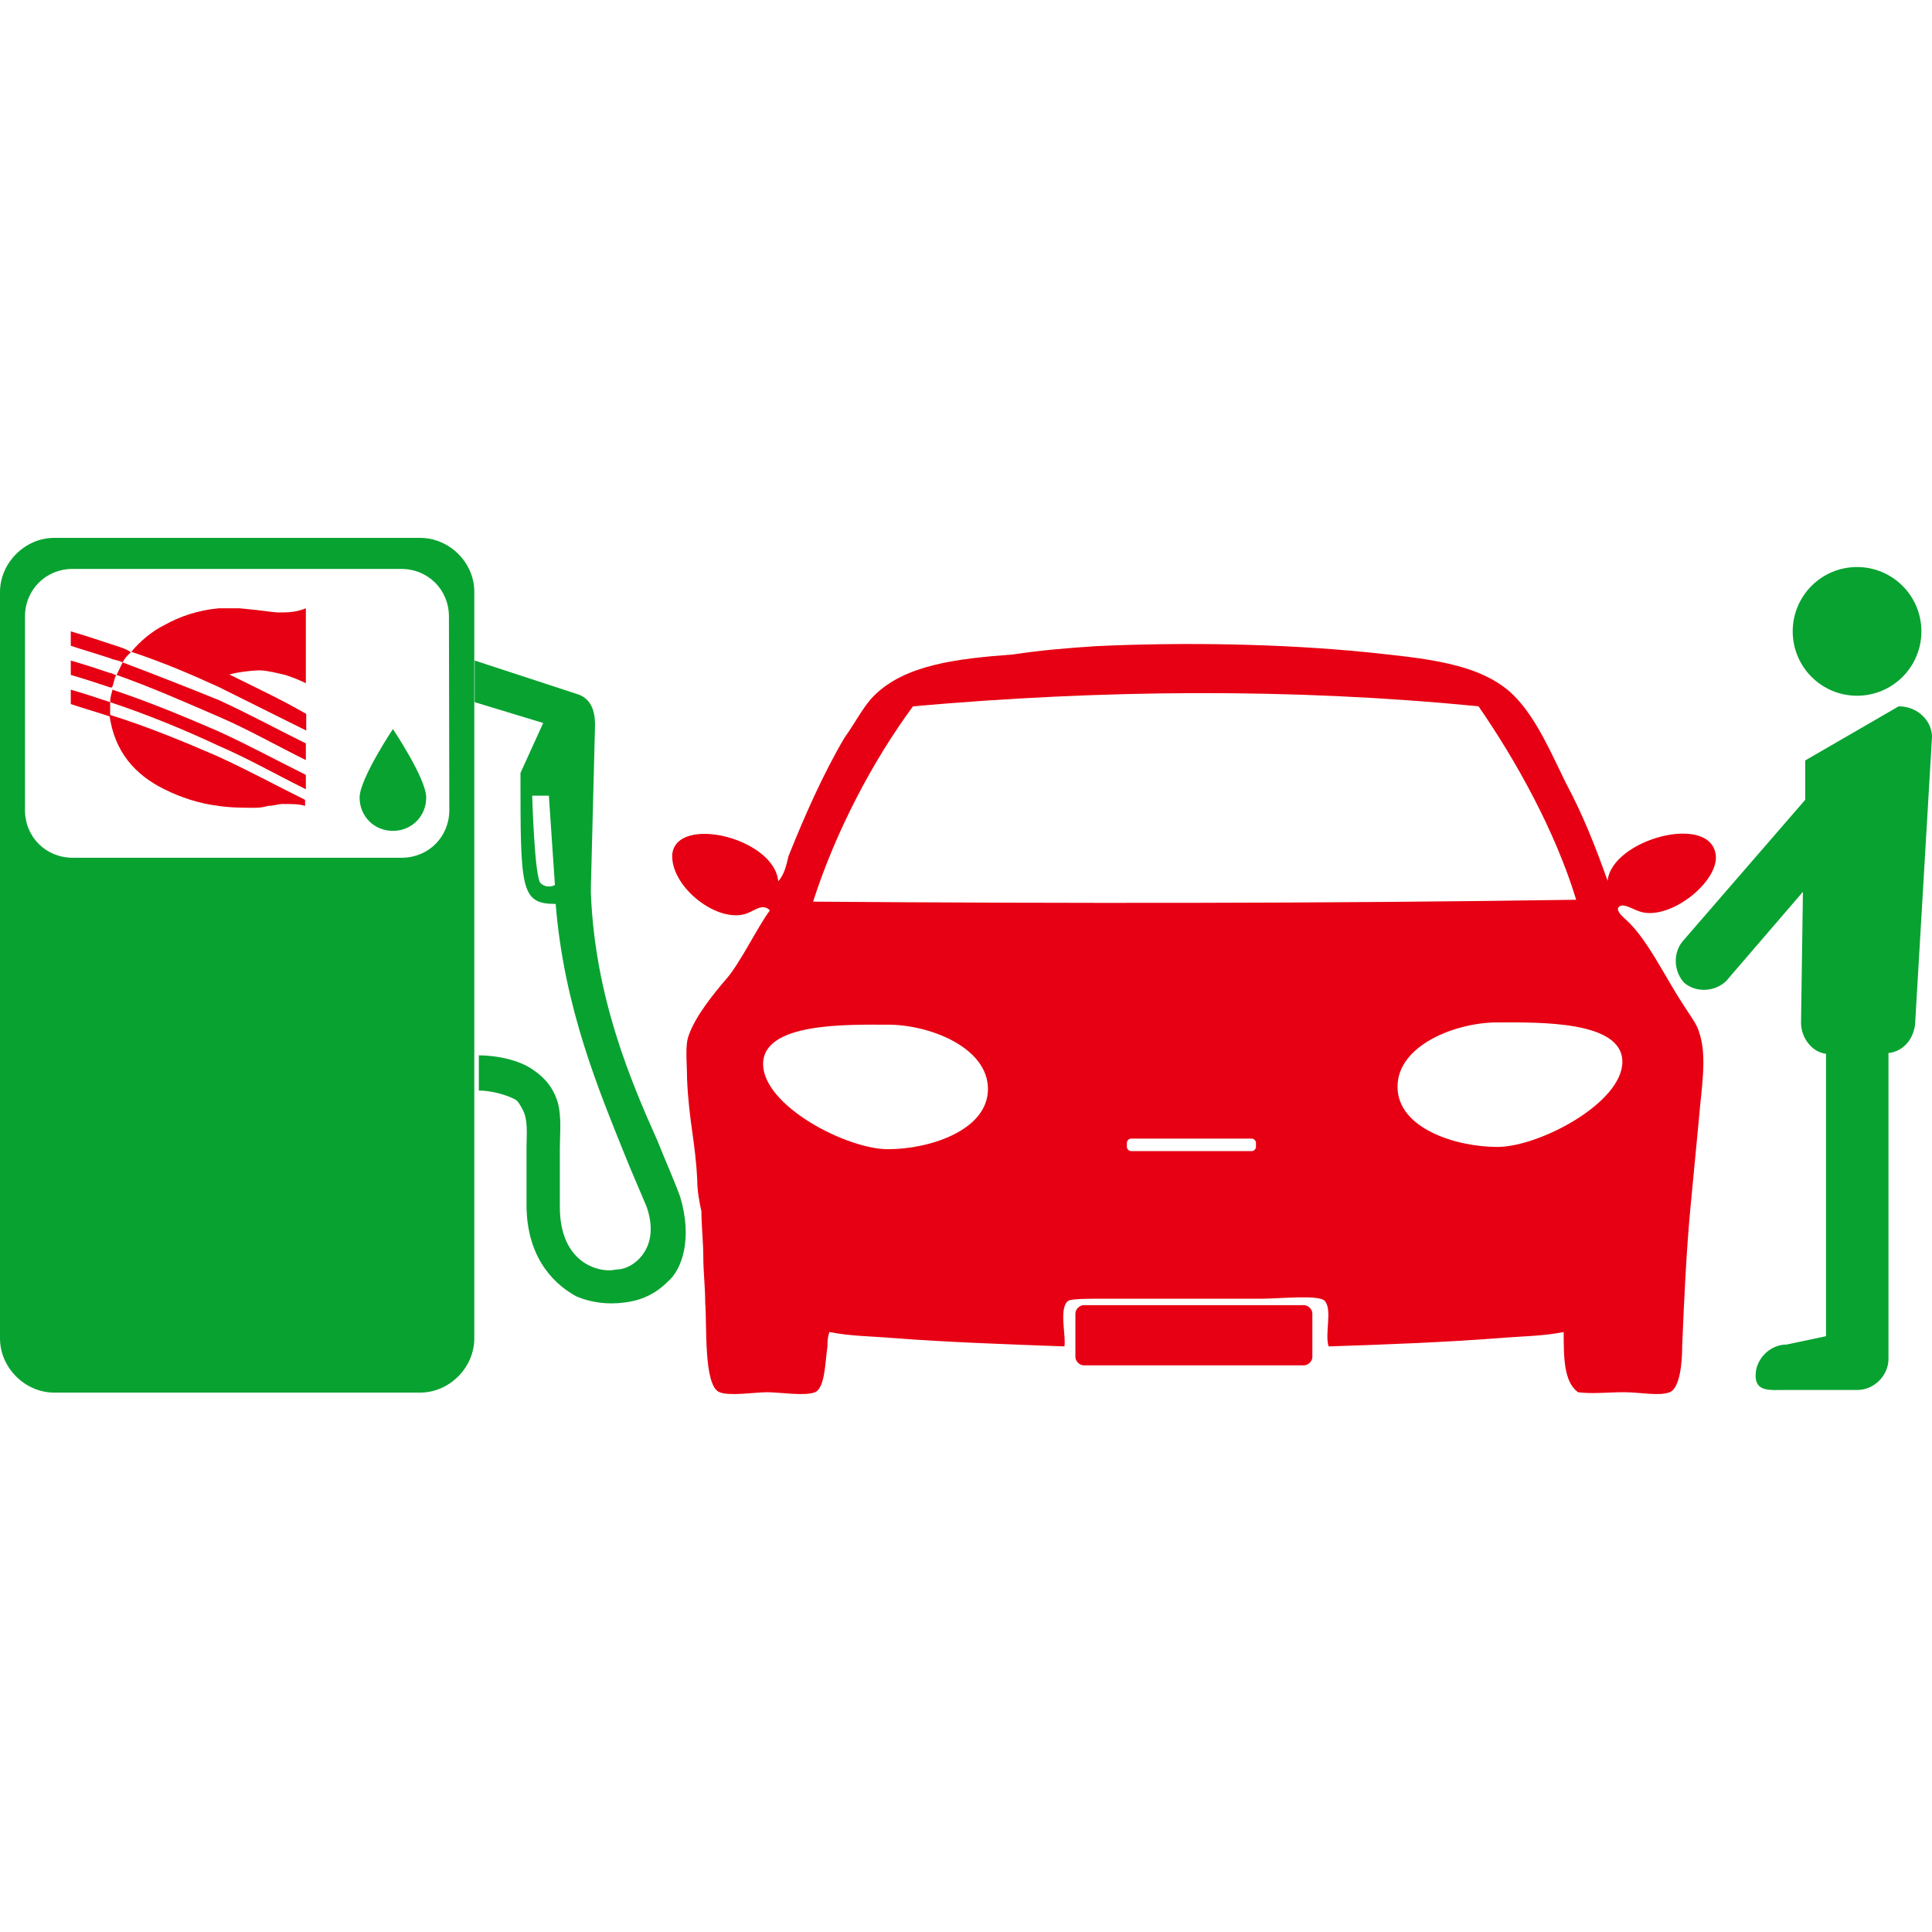 <svg id="Слой_1" xmlns="http://www.w3.org/2000/svg" viewBox="0 0 510.4 510.4"><style>.st0{fill:#08a231}.st1{fill:#e70013}</style><path class="st0" d="M111 142.1H14.3c-7.7 0-14.3 6.6-14.3 14.3v197.2c0 7.7 6.6 14.3 14.3 14.3H111c7.7 0 14.3-6.6 14.3-14.3V156.3c0-7.7-6.6-14.2-14.3-14.2zm7.7 71.9c0 7.1-5.5 12.6-12.6 12.6H19.2c-7.1 0-12.6-5.5-12.6-12.6v-51.1c0-7.1 5.5-12.6 12.6-12.6H106c7.1 0 12.6 5.5 12.6 12.6l.1 51.1z"/><path class="st0" d="M95 210.7c0 4.9 3.8 8.8 8.8 8.8 4.9 0 8.8-3.8 8.8-8.8s-8.8-18.1-8.8-18.1-8.8 13.2-8.8 18.1zM179.7 316.2c-1.6-4.4-3.8-9.3-6-14.8-7.1-15.9-16.5-37.9-17.6-65.4v-.5-1.1l1.1-42.9c0-3.8-1.1-7.1-4.9-8.2l-26.9-8.8v11l18.1 5.5-6 13.2c0 30.8 0 34.6 9.3 34.6 2.2 27.5 11.5 49.4 18.1 65.9 2.2 5.5 4.4 10.4 6 14.3 2.2 6.6.5 11-2.2 13.7-1.6 1.6-3.8 2.7-6 2.7-2.2.5-4.9 0-7.1-1.1-4.4-2.2-7.7-7.1-7.7-15.4v-15.4c0-3.8.5-8.2-.5-12.1-1.1-3.8-3.3-6.6-6.6-8.8-3.8-2.7-9.9-3.8-14.3-3.8v9.3c3.3 0 7.1 1.1 9.3 2.2 1.1.5 1.6 1.6 2.2 2.7 1.6 2.7 1.1 7.1 1.1 9.9v15.4c0 12.6 6 20.3 13.2 24.2 3.8 1.6 8.2 2.2 12.6 1.6 4.4-.5 8.2-2.2 11.5-5.5 3.8-3.2 6.6-11.4 3.3-22.4zm-36.9-82.9c-1.6-1.6-2.2-23.1-2.2-23.1h4.4l1.6 23.6c-1 .6-2.7.6-3.8-.5zM501.6 186.6l-24.7 14.3v10.4l-32.4 37.4c-2.7 3.3-2.2 8.2.5 11 3.3 2.7 8.2 2.2 11-.5l20.3-23.6-.5 34.6c0 3.8 2.7 7.7 6.6 8.2V353l-10.4 2.2c-4.4 0-8.2 3.8-8.2 8.2s3.8 3.8 8.2 3.8H490.7c4.4 0 8.2-3.8 8.2-8.2v-79.7-1.1c4.4-.5 7.1-4.4 7.1-8.8l4.4-74.7c0-4.3-3.8-8.1-8.8-8.1z"/><circle class="st0" cx="490.6" cy="166.8" r="17"/><g><path class="st1" d="M344.5 344.8h-58.2c-1.1 0-2.2 1.1-2.2 2.2v11.5c0 1.1 1.1 2.2 2.2 2.2h58.2c1.1 0 2.2-1.1 2.2-2.2V347c0-1.1-1.1-2.2-2.2-2.2z"/><path class="st1" d="M448.9 294.8c.5-6.6 2.2-15.9 0-22-.5-2.2-2.7-4.9-4.4-7.7-4.4-6.6-9.3-17-14.8-22-.5-.5-2.7-2.2-2.2-3.3 1.1-1.6 3.8.5 6 1.1 7.7 2.2 20.3-7.7 19.8-14.8-1.1-11.5-27.5-4.4-28.6 6.6-3.3-9.3-6.6-17.6-11-25.8-3.8-7.7-7.7-17-13.7-23.1-8.8-8.8-24.2-9.9-39-11.5-22-2.2-47.8-2.7-71.4-1.6-7.7.5-14.8 1.1-22 2.2-14.8 1.1-28.6 2.7-36.8 11-2.7 2.7-4.9 7.1-7.7 11-5.5 9.3-10.4 20.3-14.8 31.3-.5 2.2-1.1 4.9-2.7 6.6-1.1-11.5-26.9-17.6-28-7.1-.5 8.2 11 17.6 18.7 15.9 2.7-.5 4.9-3.3 7.1-1.1-3.3 4.4-7.7 13.7-11.5 18.1-3.3 3.8-8.2 9.9-9.9 14.8-1.1 2.7-.5 7.1-.5 11.5.5 11.5 2.2 16.5 2.7 26.9 0 2.7.5 5.5 1.1 8.2 0 3.8.5 8.2.5 12.1s.5 7.7.5 12.1c.5 5.5-.5 22 3.8 23.6 2.7 1.1 9.3 0 12.6 0 3.3 0 9.9 1.1 12.6 0s2.7-8.2 3.3-12.1c0-1.1 0-2.2.5-3.8 5.5 1.1 11 1.1 17 1.6 14.3 1.1 29.1 1.6 45.1 2.2.5-2.7-1.6-10.4 1.1-12.1 1.1-.5 5.5-.5 8.2-.5h42.9c4.4 0 14.8-1.1 16.5.5 2.2 2.2 0 8.8 1.1 12.1 15.4-.5 30.8-1.1 45.1-2.2 6-.5 11.5-.5 17-1.6 0 6.6 0 13.2 3.8 15.9 3.8.5 7.7 0 12.1 0 4.4 0 9.3 1.1 12.1 0s3.3-8.2 3.3-12.1c.5-12.1 1.1-25.3 2.2-36.8m-212-15.3c-11 0-33-11.5-33-22.5s22-10.4 33-10.4 26.4 6 26.4 17c0 10.9-15.4 15.9-26.4 15.9zm97.2-.6c0 .5-.5 1.1-1.1 1.1h-31.9c-.5 0-1.1-.5-1.1-1.1v-1.1c0-.5.5-1.1 1.1-1.1h31.9c.5 0 1.1.5 1.1 1.1v1.1zm-117-64.8c6-18.7 15.9-37.4 26.4-51.6 49.4-4.4 100-4.9 149.4 0 9.9 14.3 20.3 33 25.8 51.1-66.4 1-134.6 1-201.6.5zm154.4 48.9c0-11 15.4-17 26.4-17s33-.5 33 10.4-22 22.5-33 22.5-26.4-4.9-26.4-15.9z"/></g><g><path class="st1" d="M18.7 186c3.3 1.1 7.1 2.2 10.4 3.3v-2.2-1.6c-3.3-1.1-6.6-2.2-10.4-3.3v3.8zm10.4-.5c9.9 3.3 19.2 7.1 28.6 11.5 7.7 3.3 15.4 7.7 23.1 11.5v-3.8c-7.7-3.8-14.8-7.7-23.1-11.5-8.8-3.8-18.1-7.7-28-11 0 .5-.6 1.6-.6 3.3m-10.4-11v3.8c3.8 1.1 7.1 2.2 10.4 3.3h.5c.5-1.1.5-2.2 1.1-3.3-.5 0-1.1-.5-1.6-.5-3.3-1.1-6.6-2.2-10.4-3.3m0-7.7v3.8c3.3 1.1 7.1 2.2 10.4 3.3 1.1.5 2.2.5 3.3 1.1.5-1.1 1.6-2.2 2.2-2.7-1.6-1.1-3.8-1.6-5.5-2.2-3.3-1.1-6.6-2.2-10.4-3.3m24.7 41.7c4.4 2.2 9.3 3.8 14.3 4.4 3.3.5 6.6.5 9.3.5 1.1 0 2.2 0 3.8-.5 1.6 0 2.7-.5 3.8-.5 2.7 0 4.4 0 6 .5v-1.6c-7.7-3.8-14.8-7.7-23.1-11.5-8.8-3.8-18.1-7.7-28.6-11 1.3 9.8 6.8 15.9 14.5 19.7m14.3-19.2c7.7 3.3 15.4 7.7 23.1 11.5v-4.4c-7.7-3.8-14.8-7.7-23.1-11.5-8.2-3.3-16.5-6.6-25.3-9.9-.5 1.1-1.1 2.2-1.6 3.3 9.3 3.3 18.1 7.2 26.9 11m17.6-11c1.6.5 3.3 1.1 5.5 2.2v-19.8c-2.7 1.1-4.9 1.1-7.1 1.1-1.6 0-3.8-.5-10.4-1.1h-5.5c-5.5.5-10.4 2.2-14.3 4.4-3.3 1.6-6.6 4.4-8.8 7.1 8.2 2.7 15.9 6 23.1 9.3 7.7 3.8 15.4 7.7 23.1 11.5v-4.4c-6.6-3.8-12.6-6.6-20.3-10.4 1.6-.5 5.5-1.1 8.2-1.1 2.1.1 4.3.7 6.5 1.2"/></g></svg>